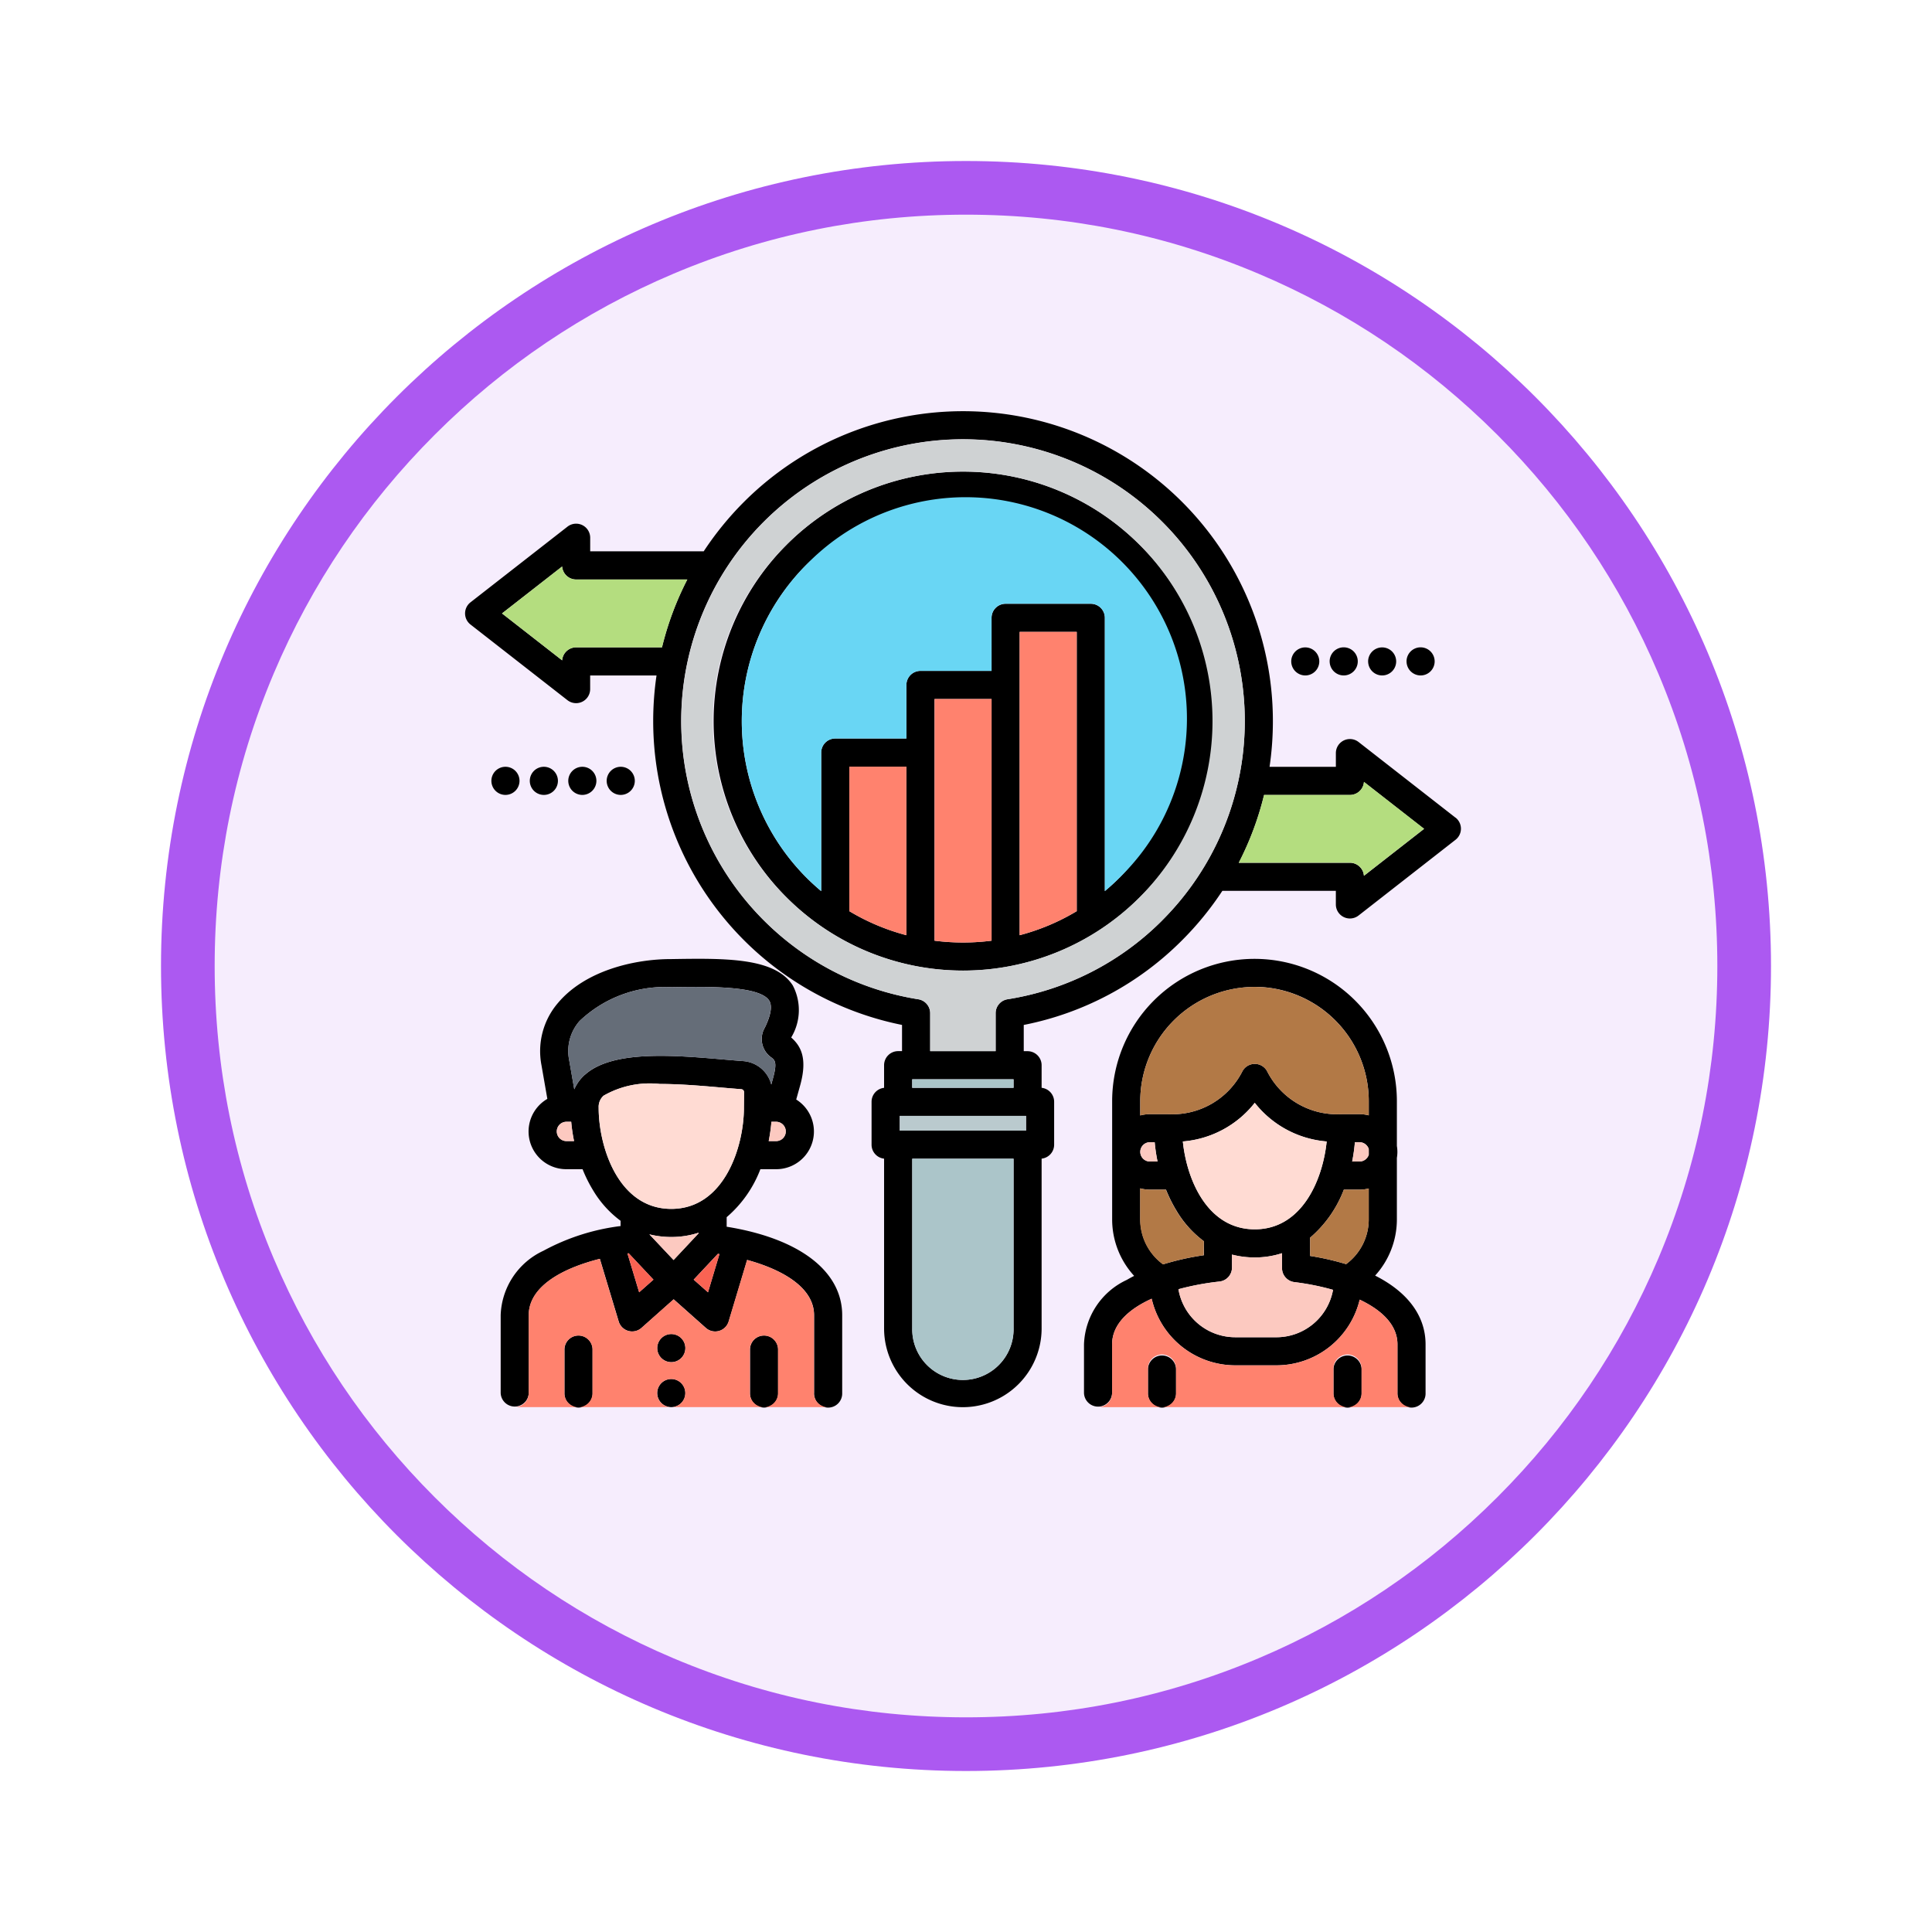 <svg xmlns="http://www.w3.org/2000/svg" xmlns:xlink="http://www.w3.org/1999/xlink" width="108" height="108" viewBox="0 0 108 108">
  <defs>
    <filter id="Trazado_982547" x="0" y="0" width="108" height="108" filterUnits="userSpaceOnUse">
      <feOffset dy="3" input="SourceAlpha"/>
      <feGaussianBlur stdDeviation="3" result="blur"/>
      <feFlood flood-opacity="0.161"/>
      <feComposite operator="in" in2="blur"/>
      <feComposite in="SourceGraphic"/>
    </filter>
  </defs>
  <g id="_66" data-name="66" transform="translate(-274 -8868)">
    <g id="Grupo_1154876" data-name="Grupo 1154876" transform="translate(0 4009)">
      <g id="Grupo_1149673" data-name="Grupo 1149673" transform="translate(-52 -2821)">
        <g id="Grupo_1148532" data-name="Grupo 1148532" transform="translate(51 4253)">
          <g id="Grupo_1147065" data-name="Grupo 1147065" transform="translate(-341 -556)">
            <g transform="matrix(1, 0, 0, 1, 616, 3983)" filter="url(#Trazado_982547)">
              <g id="Trazado_982547-2" data-name="Trazado 982547" transform="translate(9 6)" fill="#f6edfd">
                <path d="M 45 88.5 C 39.127 88.5 33.43 87.35 28.068 85.082 C 22.889 82.891 18.236 79.755 14.241 75.759 C 10.245 71.764 7.109 67.111 4.918 61.932 C 2.65 56.57 1.5 50.873 1.5 45 C 1.5 39.127 2.65 33.43 4.918 28.068 C 7.109 22.889 10.245 18.236 14.241 14.241 C 18.236 10.245 22.889 7.109 28.068 4.918 C 33.43 2.65 39.127 1.5 45 1.5 C 50.873 1.5 56.57 2.65 61.932 4.918 C 67.111 7.109 71.764 10.245 75.759 14.241 C 79.755 18.236 82.891 22.889 85.082 28.068 C 87.35 33.43 88.5 39.127 88.5 45 C 88.5 50.873 87.35 56.57 85.082 61.932 C 82.891 67.111 79.755 71.764 75.759 75.759 C 71.764 79.755 67.111 82.891 61.932 85.082 C 56.57 87.35 50.873 88.5 45 88.5 Z" stroke="none"/>
                <path d="M 45 3 C 39.329 3 33.829 4.11 28.653 6.299 C 23.652 8.415 19.16 11.443 15.302 15.302 C 11.443 19.16 8.415 23.652 6.299 28.653 C 4.11 33.829 3 39.329 3 45 C 3 50.671 4.11 56.171 6.299 61.347 C 8.415 66.348 11.443 70.84 15.302 74.698 C 19.16 78.557 23.652 81.585 28.653 83.701 C 33.829 85.89 39.329 87 45 87 C 50.671 87 56.171 85.89 61.347 83.701 C 66.348 81.585 70.84 78.557 74.698 74.698 C 78.557 70.84 81.585 66.348 83.701 61.347 C 85.89 56.171 87 50.671 87 45 C 87 39.329 85.89 33.829 83.701 28.653 C 81.585 23.652 78.557 19.16 74.698 15.302 C 70.84 11.443 66.348 8.415 61.347 6.299 C 56.171 4.11 50.671 3 45 3 M 45 0 C 69.853 0 90 20.147 90 45 C 90 69.853 69.853 90 45 90 C 20.147 90 0 69.853 0 45 C 0 20.147 20.147 0 45 0 Z" stroke="none" fill="#ac59f1"/>
              </g>
            </g>
          </g>
        </g>
      </g>
    </g>
    <g id="investigacion-del-consumidor" transform="translate(292 8882.959)">
      <path id="Trazado_992937" data-name="Trazado 992937" d="M45.7,15.489a13.947,13.947,0,1,0,0,19.726A13.85,13.85,0,0,0,45.7,15.489ZM32.669,36.177V37.32a12.222,12.222,0,0,1-3.191-1.344V27.9h3.191Zm1.571,1.449V24.116h3.188v13.51a12.559,12.559,0,0,1-3.188,0ZM39,23.33V20.365h3.191V35.976A12.219,12.219,0,0,1,39,37.32V23.33ZM44.584,34.1q-.4.4-.822.752V19.579a.786.786,0,0,0-.786-.786H38.214a.786.786,0,0,0-.786.786v2.965H33.454a.786.786,0,0,0-.786.786v2.994H28.692a.786.786,0,0,0-.786.786v7.746q-.425-.356-.822-.752a12.391,12.391,0,0,1,0-17.5h0a12.376,12.376,0,0,1,17.5,17.5ZM58.114,61.571v1.343a.786.786,0,1,1-1.571,0V61.571a.786.786,0,0,1,1.571,0Zm-10.371,0v1.343a.786.786,0,1,1-1.571,0V61.571a.786.786,0,0,1,1.571,0ZM58.87,56.348a4.67,4.67,0,0,0,1.216-3.128V49.765a1.931,1.931,0,0,0,0-.663V46.6a7.958,7.958,0,0,0-15.916,0V53.22A4.67,4.67,0,0,0,45.4,56.364c-.142.072-.28.147-.412.224a4.127,4.127,0,0,0-2.392,3.606v2.72a.786.786,0,0,0,1.571,0v-2.72c0-1.131.927-1.971,2.213-2.555a4.8,4.8,0,0,0,4.668,3.725h2.307a4.792,4.792,0,0,0,4.653-3.672c1.228.581,2.111,1.407,2.111,2.5v2.72a.786.786,0,1,0,1.571,0v-2.72C61.689,58.591,60.682,57.262,58.87,56.348Zm-3.633-1.1V54.227a6.633,6.633,0,0,0,1.885-2.684H58a2.1,2.1,0,0,0,.512-.065V53.22a3.11,3.11,0,0,1-1.265,2.487,14.962,14.962,0,0,0-2.013-.459Zm-7.115-6.4a5.7,5.7,0,0,0,4.02-2.16,5.7,5.7,0,0,0,4.02,2.16c-.219,2.148-1.38,4.911-4.02,4.911S48.341,51,48.122,48.85Zm-1.574.043a9.529,9.529,0,0,0,.159,1.079h-.426a.539.539,0,1,1,0-1.079Zm11.966.7a.547.547,0,0,1-.512.377h-.416a9.541,9.541,0,0,0,.152-1.079H58a.548.548,0,0,1,.512.379Zm-6.385-9.385A6.393,6.393,0,0,1,58.515,46.6v.791A2.1,2.1,0,0,0,58,47.322H56.988a4.382,4.382,0,0,1-4.165-2.417.786.786,0,0,0-1.361,0A4.382,4.382,0,0,1,47.3,47.322H46.282a2.1,2.1,0,0,0-.541.073v-.8A6.394,6.394,0,0,1,52.129,40.211ZM45.741,53.22V51.47a2.1,2.1,0,0,0,.541.073h.9a7.787,7.787,0,0,0,.6,1.2A5.816,5.816,0,0,0,49.3,54.427v.781a15.142,15.142,0,0,0-2.28.51,3.108,3.108,0,0,1-1.277-2.5Zm7.613,6.573H51.048a3.22,3.22,0,0,1-3.172-2.684,14.868,14.868,0,0,1,2.293-.429.786.786,0,0,0,.7-.781v-.726a5.034,5.034,0,0,0,1.273.16,4.9,4.9,0,0,0,1.524-.237v.836a.786.786,0,0,0,.69.78,14.253,14.253,0,0,1,2.161.432,3.218,3.218,0,0,1-3.163,2.65ZM20.312,62.914a.786.786,0,1,1-.786-.786A.788.788,0,0,1,20.312,62.914Zm2.309-9.3v-.532A6.633,6.633,0,0,0,24.506,50.4h.88a2.108,2.108,0,0,0,1.123-3.895l.219-.784c.427-1.536.032-2.213-.5-2.684a2.962,2.962,0,0,0,.089-2.909c-1-1.566-3.8-1.521-6.772-1.474h-.033c-2.061,0-4.8.646-6.319,2.451a4.137,4.137,0,0,0-.926,3.471l.33,1.893A2.108,2.108,0,0,0,13.666,50.4h.9a7.787,7.787,0,0,0,.6,1.2,5.815,5.815,0,0,0,1.525,1.684v.294a12.188,12.188,0,0,0-4.311,1.38,4.123,4.123,0,0,0-2.392,3.6v4.352a.786.786,0,0,0,1.571,0V58.562c0-1.6,1.865-2.621,3.974-3.151l1.054,3.5a.786.786,0,0,0,1.273.362l1.8-1.6,1.8,1.6a.786.786,0,0,0,1.274-.362l1.033-3.439c1.995.546,3.741,1.553,3.741,3.089v4.352a.786.786,0,1,0,1.571,0V58.562c0-2.47-2.4-4.293-6.452-4.945Zm-2.968,1.862L18.3,54.042a5.043,5.043,0,0,0,1.221.148,4.9,4.9,0,0,0,1.524-.237v.035Zm5.733-6.649h-.416a9.543,9.543,0,0,0,.152-1.079h.263a.539.539,0,1,1,0,1.079Zm-11.72,0a.539.539,0,1,1,0-1.079h.266a9.529,9.529,0,0,0,.159,1.079h-.426Zm1.012-3.694a2.373,2.373,0,0,0-.575.8l-.284-1.628a2.544,2.544,0,0,1,.581-2.19,6.908,6.908,0,0,1,5.123-1.891h.052c2.065-.033,4.894-.078,5.424.75.229.358,0,1.017-.24,1.506a1.257,1.257,0,0,0,.379,1.687c.171.142.319.264.078,1.131l-.1.37a1.751,1.751,0,0,0-1.564-1.311c-.34-.025-.708-.057-1.095-.09-2.781-.24-6.241-.539-7.774.867Zm.788,1.83a.839.839,0,0,1,.274-.672,5.183,5.183,0,0,1,3.14-.656c1.161,0,2.419.109,3.437.2.394.034.769.066,1.114.092a.173.173,0,0,1,.164.175l-.01.856v.009c0,2.186-1.1,5.654-4.06,5.654s-4.06-3.468-4.06-5.654Zm2.263,10.318-.654-2.172.069-.009,1.384,1.474Zm3.848,0-.8-.707,1.352-1.443.088.013Zm-6.451,3.23v2.4a.786.786,0,1,1-1.571,0v-2.4a.786.786,0,1,1,1.571,0Zm10.371,0v2.4a.786.786,0,1,1-1.571,0v-2.4a.786.786,0,1,1,1.571,0ZM63.366,30.751l-5.421-4.231a.786.786,0,0,0-1.269.619v.767H52.969a17.565,17.565,0,0,0,.186-2.554A17.321,17.321,0,0,0,23.587,13.1a17.49,17.49,0,0,0-2.249,2.76H14.992V15.1a.786.786,0,0,0-1.269-.619L8.3,18.712a.786.786,0,0,0,0,1.239l5.421,4.231a.786.786,0,0,0,1.269-.619V22.8H18.7a17.572,17.572,0,0,0-.186,2.553A17.329,17.329,0,0,0,32.424,42.335V43.8h-.217a.786.786,0,0,0-.786.786v1.265a.785.785,0,0,0-.7.78v2.4a.785.785,0,0,0,.7.78V59.3a4.4,4.4,0,1,0,8.806,0V49.81a.785.785,0,0,0,.7-.78v-2.4a.785.785,0,0,0-.7-.78V44.589a.786.786,0,0,0-.786-.786h-.213V42.336A17.163,17.163,0,0,0,48.081,37.6a17.48,17.48,0,0,0,2.25-2.761h6.344V35.6a.786.786,0,0,0,1.269.619l5.421-4.234a.786.786,0,0,0,0-1.239ZM14.207,21.228a.786.786,0,0,0-.783.727l-3.361-2.623,3.361-2.623a.786.786,0,0,0,.783.727H20.42a17.1,17.1,0,0,0-1.415,3.793h-4.8ZM32.3,47.42h7.057v.824H32.3Zm6.36-2.046v.474H32.993v-.474Zm0,13.922a2.832,2.832,0,1,1-5.663,0V49.816h5.663Zm8.314-22.81A15.6,15.6,0,0,1,38.32,40.9a.786.786,0,0,0-.663.776V43.8H34V41.678a.786.786,0,0,0-.662-.776A15.753,15.753,0,1,1,46.97,36.487ZM58.245,34a.786.786,0,0,0-.784-.729H51.249a17.1,17.1,0,0,0,1.414-3.789h4.8a.786.786,0,0,0,.784-.73l3.361,2.623ZM20.312,60.4a.786.786,0,1,1-.786-.786A.788.788,0,0,1,20.312,60.4ZM54.181,22.013a.784.784,0,1,1,.786.786A.788.788,0,0,1,54.181,22.013Zm2.147,0a.786.786,0,1,1,.786.786A.788.788,0,0,1,56.329,22.013Zm2.151,0a.784.784,0,1,1,.783.786A.785.785,0,0,1,58.48,22.013Zm2.147,0a.786.786,0,1,1,.786.786A.788.788,0,0,1,60.627,22.013ZM16.7,29.477a.786.786,0,1,1,.786-.786A.788.788,0,0,1,16.7,29.477Zm-2.147,0a.786.786,0,1,1,.786-.786A.788.788,0,0,1,14.554,29.477Zm-2.151,0a.786.786,0,1,1,.786-.786A.785.785,0,0,1,12.4,29.477Zm-2.147,0a.786.786,0,1,1,.786-.786A.788.788,0,0,1,10.255,29.477Z"/>
      <path id="Trazado_992938" data-name="Trazado 992938" d="M159.208,362.937h.416a.539.539,0,1,0,0-1.079h-.263A9.53,9.53,0,0,1,159.208,362.937Z" transform="translate(-134.237 -314.107)" fill="#fcc9c0"/>
      <path id="Trazado_992939" data-name="Trazado 992939" d="M54.2,361.856a.539.539,0,1,0,0,1.079h.426a9.53,9.53,0,0,1-.159-1.079H54.2Z" transform="translate(-40.538 -314.105)" fill="#fcc9c0"/>
      <path id="Trazado_992940" data-name="Trazado 992940" d="M82.644,344.345l.01-.856a.173.173,0,0,0-.164-.175c-.345-.025-.72-.058-1.114-.092-1.018-.088-2.276-.2-3.437-.2a5.183,5.183,0,0,0-3.14.656.839.839,0,0,0-.274.672c0,2.186,1.1,5.654,4.06,5.654s4.06-3.468,4.06-5.654Z" transform="translate(-59.059 -297.388)" fill="#ffdbd3"/>
      <path id="Trazado_992941" data-name="Trazado 992941" d="M121.86,429.067l.8.707.642-2.137-.088-.013Z" transform="translate(-101.081 -372.492)" fill="#f96353"/>
      <path id="Trazado_992942" data-name="Trazado 992942" d="M68.112,298.741c.387.033.755.065,1.095.09a1.751,1.751,0,0,1,1.564,1.311l.1-.37c.241-.867.093-.989-.078-1.131a1.257,1.257,0,0,1-.379-1.687c.235-.489.468-1.148.24-1.506-.529-.828-3.358-.783-5.424-.75h-.052a6.908,6.908,0,0,0-5.123,1.891,2.544,2.544,0,0,0-.581,2.19l.284,1.628a2.369,2.369,0,0,1,.575-.8C61.87,298.2,65.331,298.5,68.112,298.741Z" transform="translate(-45.659 -254.472)" fill="#656d78"/>
      <path id="Trazado_992943" data-name="Trazado 992943" d="M102.56,417.114a4.9,4.9,0,0,1-1.524.237,5.043,5.043,0,0,1-1.221-.148l1.348,1.436,1.4-1.491v-.035Z" transform="translate(-81.51 -363.161)" fill="#fcc9c0"/>
      <path id="Trazado_992944" data-name="Trazado 992944" d="M88.859,427.358l.654,2.172.8-.708-1.384-1.474Z" transform="translate(-71.784 -372.248)" fill="#f96353"/>
      <path id="Trazado_992945" data-name="Trazado 992945" d="M347.826,397.954a5.814,5.814,0,0,1-1.525-1.684,7.8,7.8,0,0,1-.6-1.2h-.9a2.1,2.1,0,0,1-.541-.073v1.75a3.108,3.108,0,0,0,1.277,2.5,15.126,15.126,0,0,1,2.28-.51Z" transform="translate(-298.528 -343.527)" fill="#b27946"/>
      <path id="Trazado_992946" data-name="Trazado 992946" d="M399.558,197.05a.786.786,0,0,1,.784.729l3.361-2.625-3.361-2.623a.786.786,0,0,1-.784.73h-4.8a17.1,17.1,0,0,1-1.414,3.789Z" transform="translate(-342.097 -163.784)" fill="#b4dd7f"/>
      <path id="Trazado_992947" data-name="Trazado 992947" d="M199.363,193.026a12.219,12.219,0,0,0,3.191,1.344v-9.425h-3.191Z" transform="translate(-169.885 -157.05)" fill="#ff826e"/>
      <path id="Trazado_992948" data-name="Trazado 992948" d="M230.686,340.682h5.663v.474h-5.663Z" transform="translate(-197.693 -295.307)" fill="#abc5c9"/>
      <path id="Trazado_992949" data-name="Trazado 992949" d="M241.8,154.264V164.78a12.559,12.559,0,0,0,3.188,0V151.27H241.8Z" transform="translate(-207.557 -127.154)" fill="#ff826e"/>
      <path id="Trazado_992950" data-name="Trazado 992950" d="M350.658,294.675a6.394,6.394,0,0,0-6.389,6.385v.8a2.105,2.105,0,0,1,.541-.073h1.015a4.382,4.382,0,0,0,4.165-2.417.786.786,0,0,1,1.361,0,4.382,4.382,0,0,0,4.165,2.417h1.015a2.1,2.1,0,0,1,.512.065v-.791A6.392,6.392,0,0,0,350.658,294.675Z" transform="translate(-298.528 -254.464)" fill="#b27946"/>
      <path id="Trazado_992951" data-name="Trazado 992951" d="M284.2,120.815v13.99a12.222,12.222,0,0,0,3.191-1.344V117.85H284.2Z" transform="translate(-245.203 -97.485)" fill="#ff826e"/>
      <path id="Trazado_992952" data-name="Trazado 992952" d="M30.521,89.786h4.8a17.108,17.108,0,0,1,1.415-3.793H30.521a.786.786,0,0,1-.783-.727l-3.361,2.623,3.361,2.623A.786.786,0,0,1,30.521,89.786Z" transform="translate(-16.314 -68.558)" fill="#b4dd7f"/>
      <path id="Trazado_992953" data-name="Trazado 992953" d="M149.409,73.13q.4.4.822.752V66.135a.786.786,0,0,1,.786-.786h3.977V62.356a.786.786,0,0,1,.786-.786h3.974V58.6a.786.786,0,0,1,.786-.786H165.3a.786.786,0,0,1,.786.786V73.881q.425-.356.822-.752a12.376,12.376,0,1,0-17.5-17.5h0A12.392,12.392,0,0,0,149.409,73.13Z" transform="translate(-122.325 -39.026)" fill="#69d6f4"/>
      <path id="Trazado_992954" data-name="Trazado 992954" d="M120.283,48.908a15.635,15.635,0,0,0,8.636,4.415.786.786,0,0,1,.662.776v2.125h3.662V54.1a.786.786,0,0,1,.663-.776,15.748,15.748,0,0,0,8.65-26.688,15.749,15.749,0,1,0-22.273,22.273Zm1.275-21a13.947,13.947,0,1,1,0,19.726A13.85,13.85,0,0,1,121.558,27.911Z" transform="translate(-95.586 -12.422)" fill="#cfd2d3"/>
      <path id="Trazado_992955" data-name="Trazado 992955" d="M230.686,389.735a2.832,2.832,0,1,0,5.663,0v-9.481h-5.663Z" transform="translate(-197.693 -330.438)" fill="#abc5c9"/>
      <path id="Trazado_992956" data-name="Trazado 992956" d="M224.478,358.909h7.057v.824h-7.057Z" transform="translate(-192.182 -311.489)" fill="#bacace"/>
      <path id="Trazado_992957" data-name="Trazado 992957" d="M345.236,373.112a9.526,9.526,0,0,1-.159-1.079h-.266a.539.539,0,1,0,0,1.079Z" transform="translate(-298.528 -323.14)" fill="#fcc9c0"/>
      <path id="Trazado_992958" data-name="Trazado 992958" d="M369.079,428.127v-.836a4.9,4.9,0,0,1-1.524.238,5.032,5.032,0,0,1-1.273-.16v.726a.786.786,0,0,1-.7.781,14.868,14.868,0,0,0-2.293.429,3.22,3.22,0,0,0,3.172,2.684h2.307a3.218,3.218,0,0,0,3.163-2.65,14.25,14.25,0,0,0-2.161-.432A.786.786,0,0,1,369.079,428.127Z" transform="translate(-315.413 -372.196)" fill="#fcc9c0"/>
      <path id="Trazado_992959" data-name="Trazado 992959" d="M369.507,359.473c2.64,0,3.8-2.763,4.02-4.911a5.7,5.7,0,0,1-4.02-2.16,5.7,5.7,0,0,1-4.02,2.16C365.706,356.71,366.867,359.473,369.507,359.473Z" transform="translate(-317.365 -305.711)" fill="#ffdbd3"/>
      <path id="Trazado_992960" data-name="Trazado 992960" d="M430.767,395.128a6.633,6.633,0,0,1-1.885,2.684v1.021a14.975,14.975,0,0,1,2.013.459,3.109,3.109,0,0,0,1.265-2.487v-1.742a2.1,2.1,0,0,1-.512.065Z" transform="translate(-373.645 -343.585)" fill="#b27946"/>
      <path id="Trazado_992961" data-name="Trazado 992961" d="M450.23,372.033h-.263a9.559,9.559,0,0,1-.152,1.079h.416a.547.547,0,0,0,.512-.377v-.324A.548.548,0,0,0,450.23,372.033Z" transform="translate(-392.227 -323.14)" fill="#fcc9c0"/>
      <g id="Grupo_1155792" data-name="Grupo 1155792" transform="translate(10.764 55.411)">
        <path id="Trazado_992962" data-name="Trazado 992962" d="M49.367,437.607v-4.352c0-1.536-1.746-2.543-3.741-3.089l-1.033,3.439a.786.786,0,0,1-1.274.362l-1.8-1.6-1.8,1.6a.786.786,0,0,1-1.273-.362l-1.054-3.5c-2.11.53-3.974,1.549-3.974,3.151v4.352a.786.786,0,0,1-.786.786H36.2a.786.786,0,0,1-.786-.786v-2.4a.786.786,0,1,1,1.571,0v2.4a.786.786,0,0,1-.786.786h5.183a.786.786,0,1,1,.007,0h5.182a.786.786,0,0,1-.786-.786v-2.4a.786.786,0,1,1,1.571,0v2.4a.786.786,0,0,1-.786.786h3.576a.785.785,0,0,1-.785-.786Zm-7.976-1.724a.786.786,0,1,1,.786-.786A.788.788,0,0,1,41.391,435.883Z" transform="translate(-32.629 -430.104)" fill="#ff826e"/>
        <path id="Trazado_992963" data-name="Trazado 992963" d="M339.976,455.233v-2.72c0-1.094-.884-1.92-2.111-2.5a4.792,4.792,0,0,1-4.653,3.672h-2.307a4.8,4.8,0,0,1-4.668-3.725c-1.286.584-2.213,1.424-2.213,2.555v2.72a.786.786,0,0,1-.786.786h3.576a.786.786,0,0,1-.786-.786V453.89a.786.786,0,1,1,1.571,0v1.343a.786.786,0,0,1-.786.786h10.372a.786.786,0,0,1-.786-.786V453.89a.786.786,0,1,1,1.571,0v1.343a.786.786,0,0,1-.786.786h3.576A.785.785,0,0,1,339.976,455.233Z" transform="translate(-290.622 -447.73)" fill="#ff826e"/>
      </g>
    </g>
  </g>
</svg>
